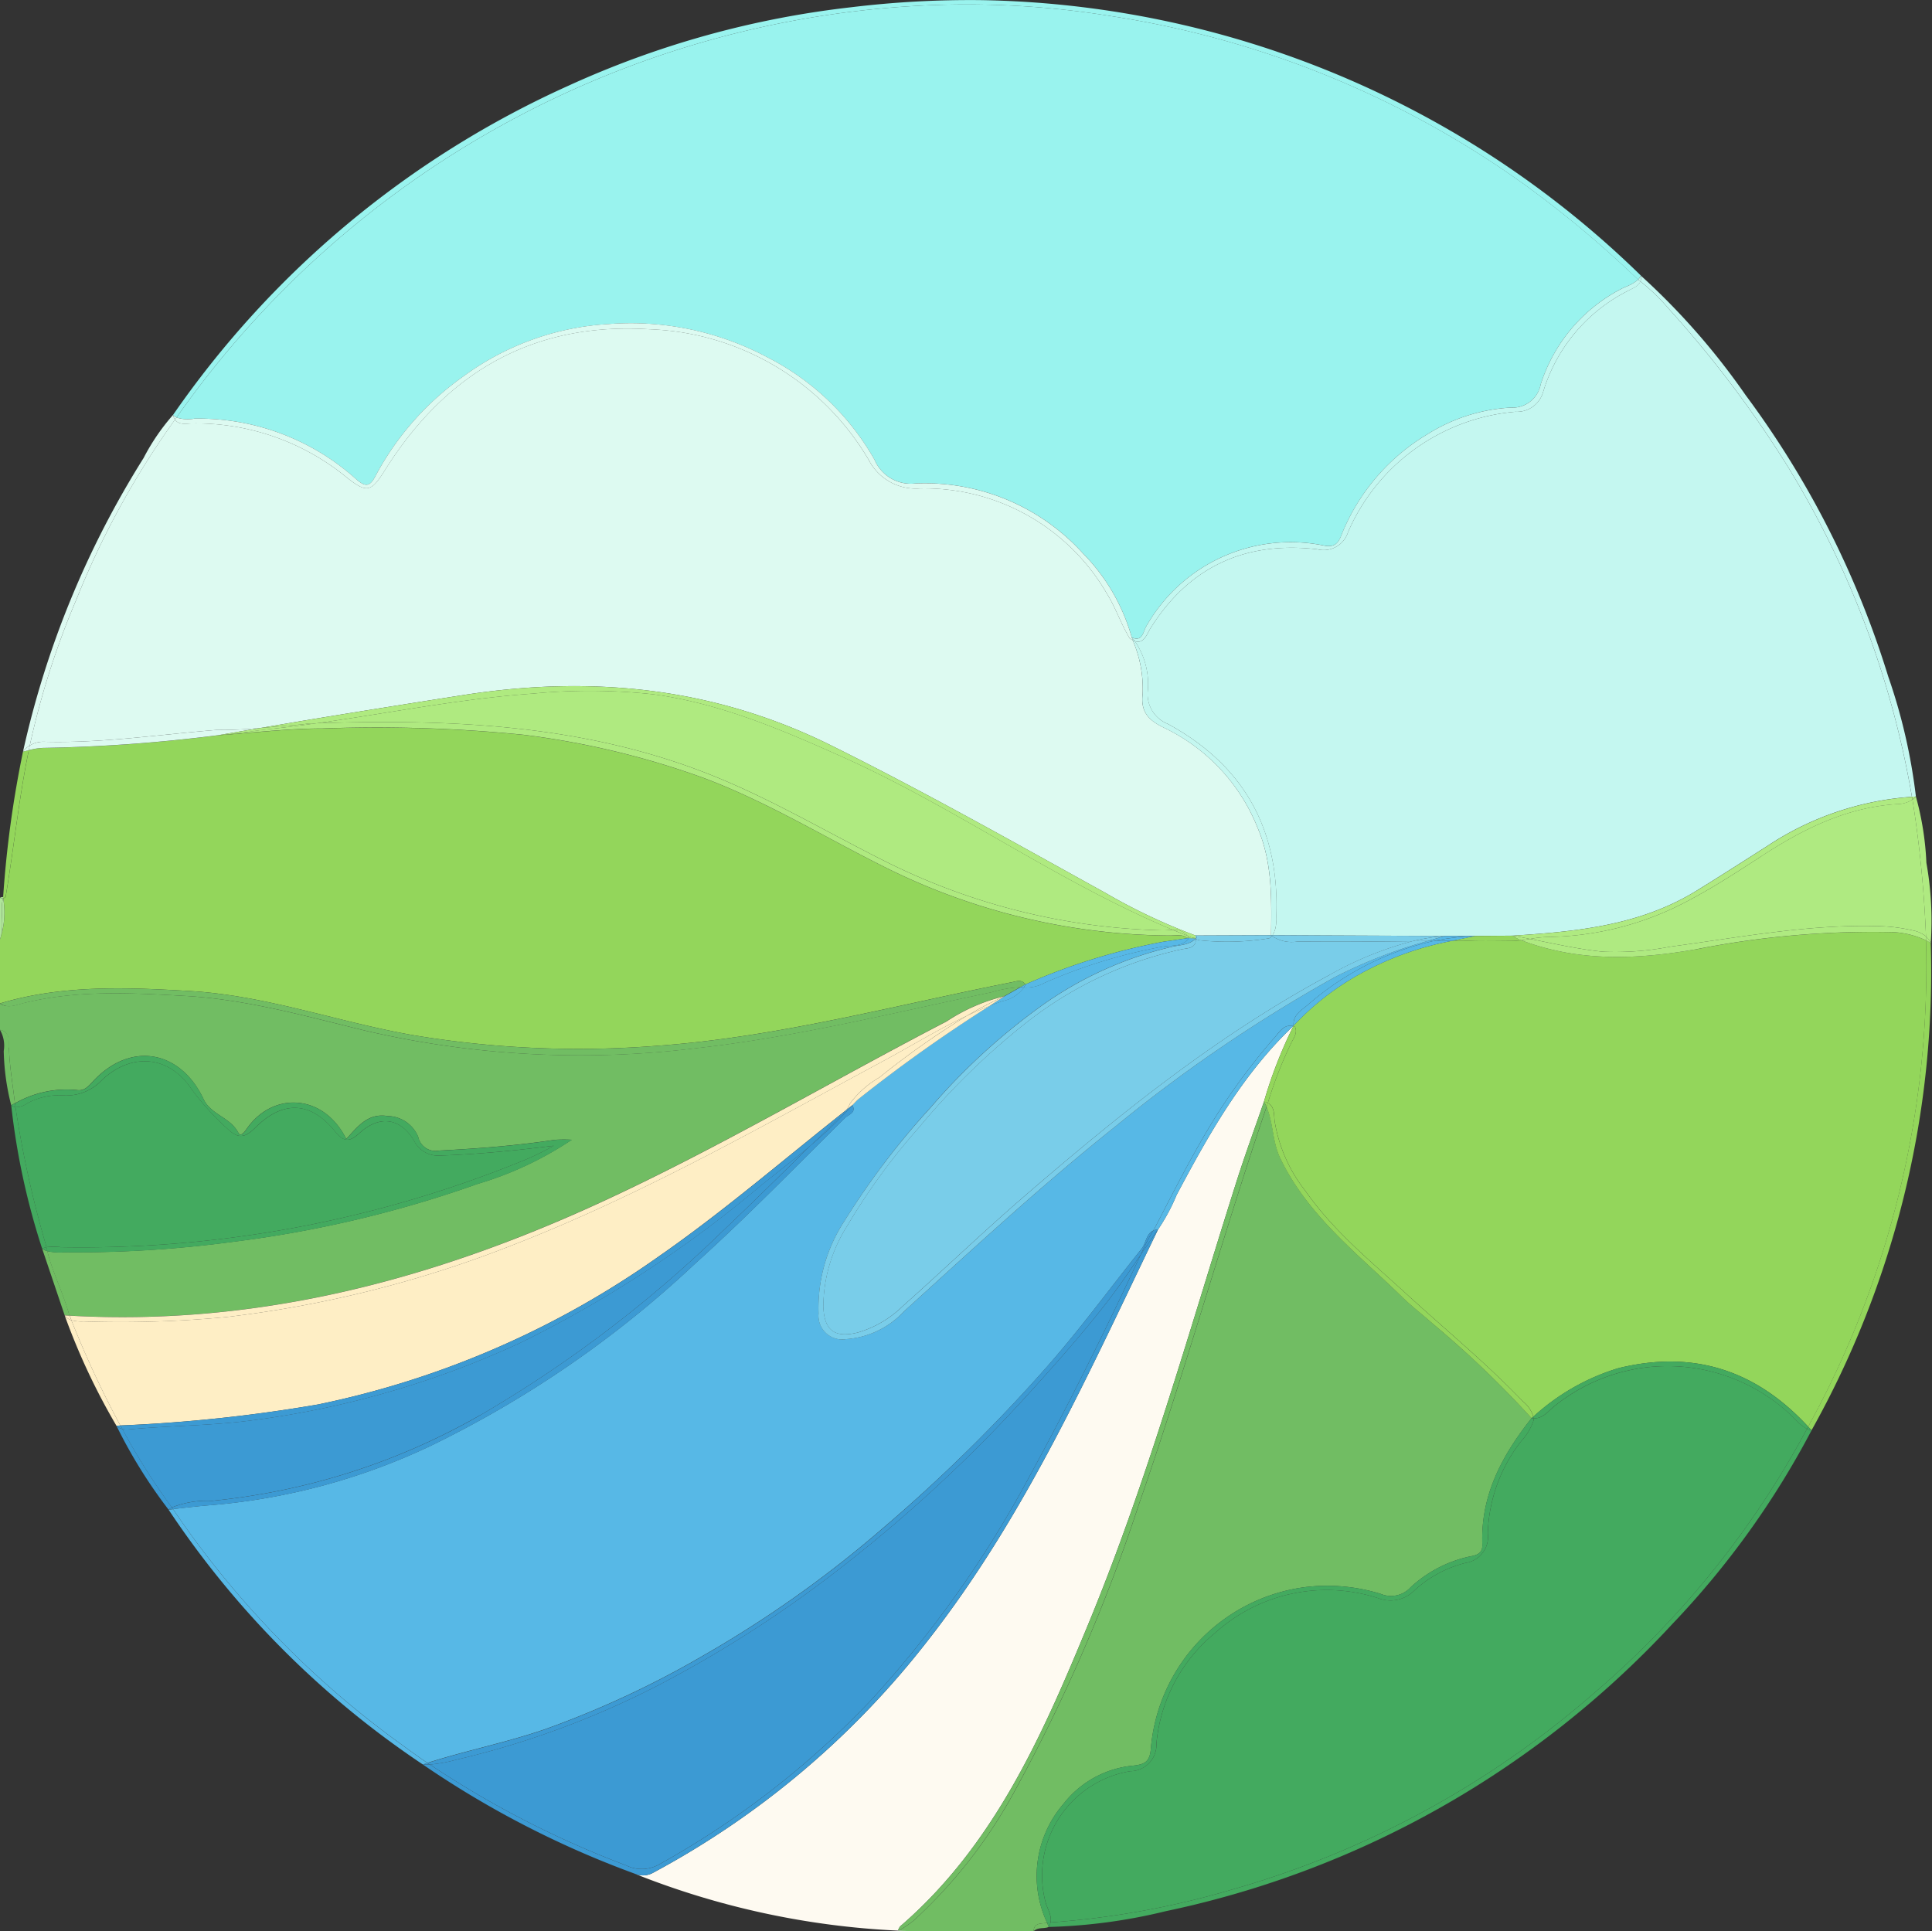 <svg xmlns="http://www.w3.org/2000/svg" xmlns:xlink="http://www.w3.org/1999/xlink" width="139.034" height="139" viewBox="0 0 139.034 139">
  <rect x="0" y="0" width="139.034" height="139" fill="#333333" stroke="none"/>
  <defs>
    <clipPath id="clip-path">
      <rect id="Rectángulo_41217" data-name="Rectángulo 41217" width="139.034" height="139" fill="none"/>
    </clipPath>
  </defs>
  <g id="Grupo_562317" data-name="Grupo 562317" transform="translate(0)">
    <g id="Grupo_562317-2" data-name="Grupo 562317" transform="translate(0)" clip-path="url(#clip-path)">
      <path id="Trazado_194442" data-name="Trazado 194442" d="M166.91,260.134c4.279-10.36,7.269-21.161,10.657-31.825.615-1.934,1.317-3.84,1.978-5.759a32.3,32.3,0,0,1,2.118-5.438l-.015,0c-3.645,3.465-6.064,7.776-8.388,12.153a13.783,13.783,0,0,1-1.336,2.486c-4.926,10.194-9.52,20.574-16.564,29.581a62.2,62.2,0,0,1-19.723,16.69,1.514,1.514,0,0,1-1.388.091,58.439,58.439,0,0,0,18.964,4.1.8.8,0,0,1,.159-.312c6.775-5.849,10.237-13.776,13.538-21.768" transform="translate(-88.586 -143.262)" fill="#fefaf1"/>
      <path id="Trazado_194443" data-name="Trazado 194443" d="M13.656,172.988c5.582.325,10.8,2.28,16.244,3.206a72.193,72.193,0,0,0,17.487.729c8.646-.633,16.979-2.9,25.427-4.569.353-.07.706-.226.979.16h0a44.65,44.65,0,0,1,9.959-3.08c.575-.079,1.148-.168,1.722-.252-.4-.3-.872-.175-1.313-.18a46.5,46.5,0,0,1-20.425-4.894c-4.36-2.169-8.525-4.736-13.109-6.453a59.377,59.377,0,0,0-12.939-3.1A106.265,106.265,0,0,0,23.24,154.1c-2.51,0-5.019.311-7.529.481h0a114.222,114.222,0,0,1-12.6.915,4.316,4.316,0,0,0-1.037.17c-.02.1-.045.2-.064.307-.676,3.386-1.025,6.821-1.6,10.222a.323.323,0,0,1-.178.128A6.005,6.005,0,0,1,0,169.266v4.615c4.485-1.342,9.046-1.162,13.656-.893" transform="translate(0 -101.663)" fill="#93d65b"/>
      <path id="Trazado_194444" data-name="Trazado 194444" d="M.847,169.284c.576-3.4.925-6.836,1.6-10.222.02-.1.044-.2.064-.308-.138.034-.275.066-.413.093h0a76.72,76.72,0,0,0-1.431,10.47c0,.031,0,.063,0,.095a.326.326,0,0,0,.178-.128" transform="translate(-0.441 -104.756)" fill="#93d65b"/>
      <path id="Trazado_194445" data-name="Trazado 194445" d="M200.812,292.931h.01a7.95,7.95,0,0,1,1.187-8.562,7.208,7.208,0,0,1,4.945-2.736c.867-.085,1.268-.261,1.337-1.237a12.8,12.8,0,0,1,11.115-11.619,13.043,13.043,0,0,1,5.434.49,1.911,1.911,0,0,0,2.154-.486,9.092,9.092,0,0,1,4.01-2.154c.471-.124,1.173-.11,1.142-.9-.14-3.552,1.424-6.438,3.542-9.11a71.9,71.9,0,0,0-7.1-6.793c-.736-.656-1.525-1.256-2.23-1.944-3.167-3.091-6.741-5.81-8.743-9.953-.577-1.195-.49-2.533-.995-3.713-3.225,9.487-5.888,19.154-9.188,28.616a122.274,122.274,0,0,1-9.057,20.846A35.715,35.715,0,0,1,191.2,292.8a9.263,9.263,0,0,1-1.052.706q.538.027,1.085.045h8.619c.032-.656.567-.526.961-.618" transform="translate(-125.471 -154.549)" fill="#71bd63"/>
      <path id="Trazado_194446" data-name="Trazado 194446" d="M219.638,406.841c-.394.092-.929-.038-.961.618.3-.321.742-.16,1.093-.311-.044-.1-.082-.206-.122-.309h-.01" transform="translate(-144.297 -268.459)" fill="#71bd63"/>
      <path id="Trazado_194447" data-name="Trazado 194447" d="M214.357,238.867c-3.388,10.664-6.378,21.465-10.657,31.825-3.3,7.993-6.763,15.919-13.538,21.768a.808.808,0,0,0-.159.312l.049,0a9.267,9.267,0,0,0,1.052-.706,35.716,35.716,0,0,0,7.17-9.124,122.264,122.264,0,0,0,9.057-20.846c3.3-9.462,5.964-19.129,9.188-28.616a3.752,3.752,0,0,0-.183-.376c-.662,1.919-1.364,3.825-1.978,5.759" transform="translate(-125.376 -153.82)" fill="#71bd63"/>
      <path id="Trazado_194448" data-name="Trazado 194448" d="M.645,213.242c.04,1.349.279,2.672.429,4.005a7.476,7.476,0,0,1,4.5-.95c.514.06.8-.294,1.121-.636,2.673-2.879,6.27-2.282,7.962,1.3.518,1.1,1.907,1.291,2.486,2.389.2.384.507-.128.673-.357,1.889-2.608,5.492-2.422,7.1.821.824-.884,1.537-1.883,2.979-1.65a2.409,2.409,0,0,1,2.2,1.5,1.274,1.274,0,0,0,1.5.984c2.782-.141,5.554-.354,8.31-.771a9.377,9.377,0,0,1,1.239-.007,24.774,24.774,0,0,1-6.76,3.172,83.255,83.255,0,0,1-17.539,4.161,84.876,84.876,0,0,1-12.245.764,4.143,4.143,0,0,1-1.2-.082c.378,1.545,1.124,2.967,1.551,4.5.017.048.036.095.053.143,13.545.76,26.213-2.6,38.4-8.24,8.447-3.907,16.453-8.655,24.7-12.935a13.08,13.08,0,0,1,4.175-1.819l1.135-.644a8.649,8.649,0,0,0-2.089.366c-7.034,1.473-14.02,3.216-21.178,4.017a68.218,68.218,0,0,1-23.841-1.25c-4.305-1.044-8.574-2.259-13.03-2.507-3.883-.216-7.766-.429-11.6.519-.555.137-1.128.408-1.7.02v1.9c.762.149.631.794.645,1.283" transform="translate(0 -137.84)" fill="#71bd63"/>
      <path id="Trazado_194449" data-name="Trazado 194449" d="M.269,219.439a17.042,17.042,0,0,0,.538,3.9c.088-.051.178-.1.266-.143-.15-1.334-.389-2.657-.429-4.006-.014-.489.117-1.134-.645-1.283a2.314,2.314,0,0,1,.269,1.532" transform="translate(0 -143.789)" fill="#71bd63"/>
      <path id="Trazado_194450" data-name="Trazado 194450" d="M10.851,268.892c-.427-1.528-1.173-2.95-1.551-4.495a1.333,1.333,0,0,1-.377-.185h0q.81,2.4,1.62,4.8c.12.008.239.012.36.019-.017-.048-.036-.095-.053-.143" transform="translate(-5.889 -174.344)" fill="#71bd63"/>
      <path id="Trazado_194451" data-name="Trazado 194451" d="M1.7,209.16c3.833-.948,7.716-.736,11.6-.519,4.456.248,8.725,1.464,13.03,2.508a68.236,68.236,0,0,0,23.841,1.25c7.159-.8,14.144-2.544,21.179-4.017a8.65,8.65,0,0,1,2.088-.366l.36-.2c-.272-.386-.626-.23-.979-.16-8.448,1.672-16.781,3.936-25.427,4.569a72.19,72.19,0,0,1-17.487-.729c-5.44-.927-10.662-2.881-16.244-3.206-4.611-.268-9.171-.449-13.656.893.569.388,1.142.118,1.7-.02" transform="translate(0 -136.962)" fill="#71bd63"/>
      <path id="Trazado_194452" data-name="Trazado 194452" d="M.208,190.014A.326.326,0,0,1,0,189.972v2.986c.347-.961-.013-1.974.208-2.944" transform="translate(0 -125.356)" fill="#afe59a"/>
      <path id="Trazado_194453" data-name="Trazado 194453" d="M.227,189.81a.448.448,0,0,0-.227.055.328.328,0,0,0,.208.042c.007-.033.01-.065.019-.1" transform="translate(0 -125.249)" fill="#afe59a"/>
      <path id="Trazado_194454" data-name="Trazado 194454" d="M.228,190.088l-.02,0c-.221.97.139,1.984-.208,2.944a6,6,0,0,0,.228-2.947" transform="translate(0 -125.432)" fill="#afe59a"/>
      <path id="Trazado_194455" data-name="Trazado 194455" d="M.632,189.9c0-.032,0-.063,0-.095-.009.032-.012.065-.019.1l.02,0" transform="translate(-0.404 -125.249)" fill="#afe59a"/>
      <path id="Trazado_194456" data-name="Trazado 194456" d="M38.641,30.734a16.974,16.974,0,0,1,11.617,4.345c.667.58.995.587,1.4-.2a20.658,20.658,0,0,1,6.289-7.15,19.558,19.558,0,0,1,10.506-3.8,20.932,20.932,0,0,1,11.427,2.4,18.526,18.526,0,0,1,7.7,7.367A2.838,2.838,0,0,0,90.524,35.4a15.352,15.352,0,0,1,12.08,5.059,13.975,13.975,0,0,1,3.487,6.02h0c.765.351.834-.415,1.014-.744a11.948,11.948,0,0,1,12.855-5.86c.943.179,1.1-.46,1.318-1.005a14.885,14.885,0,0,1,6.1-7.018,12.565,12.565,0,0,1,5.974-1.912,2.07,2.07,0,0,0,2.173-1.69,11.756,11.756,0,0,1,6.028-6.972,3.267,3.267,0,0,0,.984-.551c-.019-.014-.036-.029-.054-.043a77.432,77.432,0,0,0-8.212-6.858A68.95,68.95,0,0,0,104.781,1.792a64.787,64.787,0,0,0-13.5-.8A69.819,69.819,0,0,0,37.369,30.625l-.02.028a2.625,2.625,0,0,0,1.292.081" transform="translate(-24.645 -0.605)" fill="#99f3ee"/>
      <path id="Trazado_194457" data-name="Trazado 194457" d="M36.88,30.02A69.819,69.819,0,0,1,90.789.388a64.812,64.812,0,0,1,13.5.8,68.959,68.959,0,0,1,29.487,12.035,77.438,77.438,0,0,1,8.211,6.859c.019.013.036.029.055.043a.955.955,0,0,0,.19-.3A69.535,69.535,0,0,0,94.731.009a71.039,71.039,0,0,0-9.307.511A67.048,67.048,0,0,0,65.075,6.164a69.079,69.079,0,0,0-28.467,23.7.957.957,0,0,0,.252.184l.02-.028" transform="translate(-24.156 0)" fill="#99f3ee"/>
      <path id="Trazado_194458" data-name="Trazado 194458" d="M19.74,98.418c1.047.016,2.089-.048,3.13-.136,1.6-.274,3.2-.546,4.8-.808q4.913-.8,9.833-1.568c9.17-1.43,17.99-.576,26.436,3.61,6.715,3.328,13.227,7.014,19.778,10.635a42.157,42.157,0,0,0,6.47,3.061h0l5.443-.022h0c.024-2.608.105-5.19-.959-7.7a13.539,13.539,0,0,0-6.737-7.227c-1.11-.533-1.713-1.133-1.549-2.449a8.762,8.762,0,0,0-.718-3.858,1.716,1.716,0,0,1-.213-.133c-.632-1.044-1.01-2.212-1.664-3.255a15.168,15.168,0,0,0-13.444-7.533,3.81,3.81,0,0,1-3.677-2.061,19.076,19.076,0,0,0-15.763-9.394c-8.4-.532-14.631,3.119-19.04,10.126-1,1.594-1.3,1.7-2.79.511a17.123,17.123,0,0,0-11.044-3.862c-.434,0-.99.15-1.282-.275A61.165,61.165,0,0,0,9.666,89,58.715,58.715,0,0,0,6.3,99.538a1.9,1.9,0,0,1,1.06-.27c4.155.11,8.258-.522,12.381-.851" transform="translate(-4.157 -45.882)" fill="#ddfaf1"/>
      <path id="Trazado_194459" data-name="Trazado 194459" d="M5.359,111.593A58.752,58.752,0,0,1,8.725,101.05a61.164,61.164,0,0,1,7.086-12.913,1,1,0,0,1-.144-.337,15.341,15.341,0,0,0-2.117,3.1,66.847,66.847,0,0,0-8.676,21.124h0a1.838,1.838,0,0,1,.484-.434" transform="translate(-3.216 -57.936)" fill="#ddfaf1"/>
      <path id="Trazado_194460" data-name="Trazado 194460" d="M19.6,154.192c-4.123.328-8.226.961-12.381.851a1.9,1.9,0,0,0-1.06.27c-.024.114-.049.227-.071.341a4.337,4.337,0,0,1,1.037-.17,114.222,114.222,0,0,0,12.6-.915h0l3-.513c-1.041.087-2.083.152-3.13.136" transform="translate(-4.019 -101.656)" fill="#ddfaf1"/>
      <path id="Trazado_194461" data-name="Trazado 194461" d="M5.359,157.75a1.838,1.838,0,0,0-.484.434c.138-.026.276-.059.413-.093.023-.114.048-.228.071-.341" transform="translate(-3.217 -104.094)" fill="#ddfaf1"/>
      <path id="Trazado_194462" data-name="Trazado 194462" d="M38.313,75.606a17.12,17.12,0,0,1,11.043,3.862c1.492,1.19,1.787,1.084,2.79-.511C56.555,71.95,62.782,68.3,71.186,68.831a19.076,19.076,0,0,1,15.763,9.394,3.811,3.811,0,0,0,3.677,2.061,15.168,15.168,0,0,1,13.444,7.533c.653,1.043,1.031,2.211,1.663,3.255a1.738,1.738,0,0,0,.214.132c-.022-.066-.045-.133-.067-.2h0a13.972,13.972,0,0,0-3.487-6.02,15.352,15.352,0,0,0-12.08-5.059,2.837,2.837,0,0,1-2.943-1.711,18.527,18.527,0,0,0-7.7-7.367,20.931,20.931,0,0,0-11.427-2.4,19.558,19.558,0,0,0-10.506,3.8,20.655,20.655,0,0,0-6.289,7.15c-.408.791-.735.784-1.4.2A16.974,16.974,0,0,0,38.43,75.259a2.63,2.63,0,0,1-1.292-.08c-.037.05-.071.1-.108.152.293.425.849.277,1.283.276" transform="translate(-24.435 -45.13)" fill="#ddfaf1"/>
      <path id="Trazado_194463" data-name="Trazado 194463" d="M36.86,87.985a.944.944,0,0,1-.252-.185.992.992,0,0,0,.144.337c.037-.05.071-.1.108-.152" transform="translate(-24.156 -57.936)" fill="#ddfaf1"/>
      <path id="Trazado_194464" data-name="Trazado 194464" d="M275.679,60.179a12.03,12.03,0,0,0-6.2,7.372,1.96,1.96,0,0,1-1.972,1.37,14.465,14.465,0,0,0-12.048,8.652,1.843,1.843,0,0,1-2.215,1.247c-5.147-.6-9.2,1.224-12,5.674-.262.417-.477,1.162-1.129.939a5.48,5.48,0,0,1,.921,3.636,2.3,2.3,0,0,0,1.441,2.314c5.589,3.032,8.131,7.789,7.8,14.112a1.847,1.847,0,0,1-.256,1.1l12.391.054h0l2.177,0,2.709-.021h0c4.605-.291,9.176-.733,13.236-3.238,1.727-1.066,3.436-2.159,5.145-3.253a21.487,21.487,0,0,1,10.354-3.505,67.042,67.042,0,0,0-8.886-23.689,79.456,79.456,0,0,0-8.618-11.439,14.51,14.51,0,0,0-2.038-1.969c-.127.338-.508.481-.817.642" transform="translate(-158.445 -39.286)" fill="#c4f7f0"/>
      <path id="Trazado_194465" data-name="Trazado 194465" d="M347.068,58.717a14.508,14.508,0,0,1,2.038,1.969,79.462,79.462,0,0,1,8.618,11.439,67.042,67.042,0,0,1,8.886,23.689c.095-.006.189-.014.284-.019a40.872,40.872,0,0,0-1.991-8.636A66.918,66.918,0,0,0,354.636,66.9a50.313,50.313,0,0,0-7.54-8.6h0a.8.8,0,0,1-.028.422" transform="translate(-229.018 -38.466)" fill="#c4f7f0"/>
      <path id="Trazado_194466" data-name="Trazado 194466" d="M268.881,66.687a2.07,2.07,0,0,1-2.173,1.69,12.56,12.56,0,0,0-5.974,1.912,14.884,14.884,0,0,0-6.1,7.018c-.222.546-.375,1.185-1.318,1.006a11.947,11.947,0,0,0-12.855,5.86c-.18.328-.249,1.095-1.014.744.082.088.156.179.228.27.651.223.866-.523,1.129-.939,2.8-4.449,6.85-6.273,12-5.674a1.843,1.843,0,0,0,2.215-1.247,14.465,14.465,0,0,1,12.048-8.652,1.96,1.96,0,0,0,1.972-1.37,12.03,12.03,0,0,1,6.2-7.372c.309-.162.69-.3.817-.642-.054-.041-.106-.086-.162-.127a3.275,3.275,0,0,1-.984.552,11.754,11.754,0,0,0-6.028,6.972" transform="translate(-158.004 -39.04)" fill="#c4f7f0"/>
      <path id="Trazado_194467" data-name="Trazado 194467" d="M346.754,58.717a.8.8,0,0,0,.028-.422.956.956,0,0,1-.19.3c.056.04.107.085.162.127" transform="translate(-228.703 -38.467)" fill="#c4f7f0"/>
      <path id="Trazado_194468" data-name="Trazado 194468" d="M249.97,155.6c.329-6.323-2.213-11.08-7.8-14.112a2.3,2.3,0,0,1-1.441-2.314,5.483,5.483,0,0,0-.921-3.636,1.116,1.116,0,0,1-.161-.07,8.762,8.762,0,0,1,.718,3.858c-.164,1.316.439,1.916,1.549,2.449A13.539,13.539,0,0,1,248.65,149c1.065,2.509.983,5.091.959,7.7h.1a1.846,1.846,0,0,0,.256-1.1" transform="translate(-158.133 -89.389)" fill="#c4f7f0"/>
      <path id="Trazado_194469" data-name="Trazado 194469" d="M239.448,134.879h0l.067.2a1.1,1.1,0,0,0,.161.07c-.071-.091-.146-.182-.228-.27" transform="translate(-158.003 -89.002)" fill="#c4f7f0"/>
      <path id="Trazado_194470" data-name="Trazado 194470" d="M299.046,198.393c-4.244.743-8.452.914-12.564-.651a5.353,5.353,0,0,1-.789.051c-.867,0-1.733.024-2.6.006-.53-.026-1.059-.021-1.588-.016a22.128,22.128,0,0,0-6.63,2.381,19.327,19.327,0,0,0-4.783,3.723l-.014.034c.035.008.069.017.106.029.224.493-.117.854-.294,1.251a29.911,29.911,0,0,0-1.653,4.252c.5.255.441.851.489,1.289a10.92,10.92,0,0,0,2.211,5.033c2.012,2.884,4.727,5.085,7.285,7.431,2.8,2.564,5.736,4.971,8.363,7.717a2.268,2.268,0,0,1,.764,1.105,15.867,15.867,0,0,1,6.1-3.483c5.477-1.351,9.959.183,13.674,4.206l.012-.022a68.652,68.652,0,0,0,8.472-34.876c0-.035,0-.07,0-.1a6.343,6.343,0,0,0-2.755-.6,65.4,65.4,0,0,0-13.8,1.246" transform="translate(-176.999 -130.07)" fill="#93d65b"/>
      <path id="Trazado_194471" data-name="Trazado 194471" d="M391.037,198.977c0,.035,0,.07,0,.1a68.653,68.653,0,0,1-8.472,34.877l-.012.022c.082.088.165.171.246.262a67.569,67.569,0,0,0,8.578-35.064c-.112-.073-.225-.139-.341-.2" transform="translate(-252.433 -131.298)" fill="#93d65b"/>
      <path id="Trazado_194472" data-name="Trazado 194472" d="M267.421,222.558a1.046,1.046,0,0,1,.277.094,29.876,29.876,0,0,1,1.653-4.252c.177-.4.518-.758.294-1.251-.036-.013-.071-.021-.105-.03a32.272,32.272,0,0,0-2.119,5.438" transform="translate(-176.461 -143.27)" fill="#93d65b"/>
      <path id="Trazado_194473" data-name="Trazado 194473" d="M286.4,254.856c-2.627-2.747-5.568-5.154-8.364-7.718-2.558-2.346-5.273-4.547-7.285-7.431a10.92,10.92,0,0,1-2.211-5.033c-.049-.438.006-1.034-.49-1.29v0c-.032.093-.062.186-.093.279.5,1.18.418,2.518.995,3.713,2,4.143,5.576,6.862,8.743,9.953.7.688,1.494,1.288,2.23,1.944a71.859,71.859,0,0,1,7.1,6.792l.135-.109a2.269,2.269,0,0,0-.764-1.1" transform="translate(-176.817 -154.002)" fill="#93d65b"/>
      <path id="Trazado_194474" data-name="Trazado 194474" d="M267.7,233.2a1.022,1.022,0,0,0-.277-.094,3.7,3.7,0,0,1,.183.376c.032-.093.062-.186.093-.279v0" transform="translate(-176.461 -153.82)" fill="#93d65b"/>
      <path id="Trazado_194475" data-name="Trazado 194475" d="M311.6,197.994h0l-2.709.021c-.549.112-1.1.225-1.643.346.529,0,1.059-.01,1.588.016.867.018,1.733,0,2.6-.006a5.346,5.346,0,0,0,.788-.051c-.057-.022-.115-.04-.172-.063a3.344,3.344,0,0,1-.453-.264" transform="translate(-202.74 -130.649)" fill="#93d65b"/>
      <path id="Trazado_194476" data-name="Trazado 194476" d="M257.419,291.909c-.475.358-.855.96-1.56.918a1.142,1.142,0,0,1,.005.142,4.148,4.148,0,0,1-.892,1.5,11.3,11.3,0,0,0-2.406,6.643,1.892,1.892,0,0,1-1.594,2.123,8.433,8.433,0,0,0-3.673,1.969,2.432,2.432,0,0,1-2.6.577,11.993,11.993,0,0,0-11.78,2.512,11.639,11.639,0,0,0-4.2,7.95,1.9,1.9,0,0,1-1.885,1.984,7.6,7.6,0,0,0-6.1,9.407c.122.484.472.954.365,1.478a61.462,61.462,0,0,0,13.057-2.364,67.824,67.824,0,0,0,26.125-14.2,65.958,65.958,0,0,0,15.253-18.956,3.96,3.96,0,0,1-.965-.813,12.942,12.942,0,0,0-17.147-.87" transform="translate(-145.497 -190.751)" fill="#43aa5f"/>
      <path id="Trazado_194477" data-name="Trazado 194477" d="M261.2,321.31a67.821,67.821,0,0,1-26.125,14.2,61.463,61.463,0,0,1-13.057,2.364,1.059,1.059,0,0,1-.126.327,39.756,39.756,0,0,0,8.416-1.135,68.985,68.985,0,0,0,36.47-20.683,61.731,61.731,0,0,0,10.007-13.927h0a1.223,1.223,0,0,1-.333-.1A65.959,65.959,0,0,1,261.2,321.31" transform="translate(-146.418 -199.513)" fill="#43aa5f"/>
      <path id="Trazado_194478" data-name="Trazado 194478" d="M220,334.894a7.6,7.6,0,0,1,6.1-9.407,1.9,1.9,0,0,0,1.885-1.984,11.64,11.64,0,0,1,4.2-7.95,11.993,11.993,0,0,1,11.78-2.512,2.432,2.432,0,0,0,2.6-.577,8.433,8.433,0,0,1,3.673-1.969,1.892,1.892,0,0,0,1.594-2.123,11.3,11.3,0,0,1,2.406-6.643,4.144,4.144,0,0,0,.893-1.5,1.142,1.142,0,0,0-.005-.142,1.146,1.146,0,0,1-.147-.01c-2.118,2.672-3.682,5.557-3.542,9.11.031.79-.671.776-1.142.9a9.1,9.1,0,0,0-4.01,2.154,1.911,1.911,0,0,1-2.153.485,13.039,13.039,0,0,0-5.434-.489,12.8,12.8,0,0,0-11.115,11.619c-.069.976-.469,1.152-1.337,1.236a7.208,7.208,0,0,0-4.945,2.736,7.95,7.95,0,0,0-1.187,8.562c.083,0,.166-.013.249-.018.106-.524-.243-.994-.365-1.478" transform="translate(-144.765 -198.009)" fill="#43aa5f"/>
      <path id="Trazado_194479" data-name="Trazado 194479" d="M221.531,406.805c.041.1.079.205.122.309a1.049,1.049,0,0,0,.126-.327c-.083.005-.165.014-.248.018" transform="translate(-146.18 -268.424)" fill="#43aa5f"/>
      <path id="Trazado_194480" data-name="Trazado 194480" d="M330.525,288.586a15.872,15.872,0,0,0-6.1,3.483c.006.038.009.078.012.118.7.042,1.085-.561,1.56-.918a12.942,12.942,0,0,1,17.146.87,3.955,3.955,0,0,0,.966.813c.029-.053.059-.106.087-.16-3.715-4.023-8.2-5.557-13.674-4.206" transform="translate(-214.078 -190.111)" fill="#43aa5f"/>
      <path id="Trazado_194481" data-name="Trazado 194481" d="M382.3,302.044a1.236,1.236,0,0,0,.332.1c-.081-.091-.164-.173-.246-.262-.028.054-.058.106-.087.16" transform="translate(-252.265 -199.202)" fill="#43aa5f"/>
      <path id="Trazado_194482" data-name="Trazado 194482" d="M324.166,299.758l-.135.108a1.157,1.157,0,0,0,.147.01c0-.04-.005-.08-.012-.118" transform="translate(-213.816 -197.8)" fill="#43aa5f"/>
      <path id="Trazado_194483" data-name="Trazado 194483" d="M340.416,173.248c-1.737,1.131-3.47,2.263-5.311,3.23A21.927,21.927,0,0,1,325,179.087a8.365,8.365,0,0,0-1.267.142c1.744.342,3.477.742,5.251.92a20.818,20.818,0,0,0,4.845-.365c4.915-.655,9.8-1.6,14.791-1.479a12.144,12.144,0,0,1,2.681.317,2.142,2.142,0,0,1,.92.424,84.874,84.874,0,0,0-.965-9.8c0-.015-.006-.031-.008-.047a2.069,2.069,0,0,1-1.093.323c-3.636.227-6.757,1.782-9.736,3.721" transform="translate(-213.618 -111.652)" fill="#afea81"/>
      <path id="Trazado_194484" data-name="Trazado 194484" d="M404.627,168.771c0,.016.006.031.008.047a84.746,84.746,0,0,1,.965,9.8,1.291,1.291,0,0,1,.343.484,23.674,23.674,0,0,0-.314-5.787,21.146,21.146,0,0,0-.754-4.763h0a1.355,1.355,0,0,1-.248.223" transform="translate(-266.999 -111.219)" fill="#afea81"/>
      <path id="Trazado_194485" data-name="Trazado 194485" d="M333.275,175.362c-4.06,2.506-8.632,2.947-13.237,3.238h0c.419.071.838.151,1.255.233a8.32,8.32,0,0,1,1.267-.142,21.927,21.927,0,0,0,10.108-2.61c1.84-.967,3.574-2.1,5.311-3.229,2.98-1.94,6.1-3.495,9.736-3.722a2.066,2.066,0,0,0,1.094-.322c-.011-.068-.024-.136-.036-.2a21.487,21.487,0,0,0-10.354,3.505c-1.709,1.094-3.419,2.187-5.145,3.253" transform="translate(-211.181 -111.255)" fill="#afea81"/>
      <path id="Trazado_194486" data-name="Trazado 194486" d="M404.557,168.771a1.354,1.354,0,0,0,.248-.223h0c-.095,0-.189.013-.284.019.012.068.025.136.036.2" transform="translate(-266.929 -111.219)" fill="#afea81"/>
      <path id="Trazado_194487" data-name="Trazado 194487" d="M350.076,196.258a12.205,12.205,0,0,0-2.681-.317c-4.994-.121-9.876.824-14.791,1.479a20.8,20.8,0,0,1-4.846.365c-1.774-.178-3.507-.578-5.251-.92-.21.035-.419.068-.63.095,4.112,1.565,8.32,1.394,12.564.651a65.4,65.4,0,0,1,13.8-1.246,6.343,6.343,0,0,1,2.755.6c0-.095,0-.189,0-.284a2.137,2.137,0,0,0-.92-.425" transform="translate(-212.395 -129.287)" fill="#afea81"/>
      <path id="Trazado_194488" data-name="Trazado 194488" d="M407.49,198.427c.115.061.229.127.341.2a1.29,1.29,0,0,0-.343-.484c0,.095,0,.189,0,.284" transform="translate(-268.887 -130.747)" fill="#afea81"/>
      <path id="Trazado_194489" data-name="Trazado 194489" d="M320.492,198.258c.057.022.115.041.172.063.211-.027.42-.06.63-.095-.418-.082-.836-.162-1.255-.233a3.343,3.343,0,0,0,.453.264" transform="translate(-211.182 -130.649)" fill="#afea81"/>
      <path id="Trazado_194490" data-name="Trazado 194490" d="M118.258,203.331a20.6,20.6,0,0,1,9.08-4.617l-.431,0a35.272,35.272,0,0,0-6.7,2.61,107.554,107.554,0,0,0-15.726,10.7c-5.294,4.212-10.245,8.8-15.25,13.336a6.273,6.273,0,0,1-4.177,2.009,1.706,1.706,0,0,1-1.983-1.844,11.436,11.436,0,0,1,1.866-6.666,55.672,55.672,0,0,1,6.193-8.161,45.776,45.776,0,0,1,8.162-7.45,26.444,26.444,0,0,1,9.193-4.114c.58-.144,1.232-.11,1.7-.577l-.073-.029-.394-.021c-.463.65-1.231.5-1.851.607a38.174,38.174,0,0,0-8.535,2.613,2.788,2.788,0,0,1-1.434.341c-.018,0-.035,0-.053-.005a2.517,2.517,0,0,1-1.537.977c-.315.106-.623.224-.931.344a108.156,108.156,0,0,0-9.4,6.675c-.171.139-.318.31-.476.466.3.561-.283.686-.512.911-3.569,3.516-7.057,7.124-10.777,10.474a76.575,76.575,0,0,1-19.048,13.135,45.661,45.661,0,0,1-15.795,4.272c-.921.068-1.839.183-2.758.284a67.4,67.4,0,0,0,16.522,17c.546.4,1.095.8,1.655,1.181l.134.086c2.795-.893,5.678-1.462,8.462-2.422a68.638,68.638,0,0,0,11.489-5.363,82.233,82.233,0,0,0,12.757-9.051A116.99,116.99,0,0,0,99.566,229.29c2.383-2.713,4.5-5.613,6.75-8.423.312-.39.327-1.064.828-1.3.041-.066.079-.133.122-.2,1.51-2.91,2.977-5.837,4.757-8.6a46.158,46.158,0,0,1,3.9-5.149c.331-.383.651-.924,1.3-.779l.03-.029h0c-.064-.762.538-1.088,1-1.478" transform="translate(-24.161 -130.992)" fill="#57b8e6"/>
      <path id="Trazado_194491" data-name="Trazado 194491" d="M252.751,217.838a46.165,46.165,0,0,0-3.9,5.149c-1.78,2.764-3.248,5.692-4.757,8.6-.043.065-.081.132-.122.2a.926.926,0,0,1,.355-.087h0a13.787,13.787,0,0,0,1.336-2.486c2.324-4.377,4.744-8.688,8.388-12.153-.647-.146-.966.4-1.3.779" transform="translate(-160.986 -143.214)" fill="#57b8e6"/>
      <path id="Trazado_194492" data-name="Trazado 194492" d="M54.165,337.514c-.561-.381-1.109-.781-1.655-1.181a67.4,67.4,0,0,1-16.522-17l-.323.036h0a65.974,65.974,0,0,0,18.3,18.34c.112-.037.224-.069.335-.105l-.134-.086" transform="translate(-23.533 -210.714)" fill="#57b8e6"/>
      <path id="Trazado_194493" data-name="Trazado 194493" d="M216.688,202.065a2.784,2.784,0,0,0,1.434-.341,38.174,38.174,0,0,1,8.535-2.613c.619-.109,1.387.044,1.85-.607l-.082,0h0c-.574.084-1.148.173-1.722.252a44.674,44.674,0,0,0-9.96,3.08h0a1.564,1.564,0,0,1-.107.228c.018,0,.035,0,.053.005" transform="translate(-142.95 -130.983)" fill="#57b8e6"/>
      <path id="Trazado_194494" data-name="Trazado 194494" d="M210.309,209.9a2.515,2.515,0,0,0,1.537-.976c-.085-.011-.169-.021-.252-.024l-1.135.644q-.541.349-1.081.7c.307-.12.616-.239.931-.345" transform="translate(-138.161 -137.844)" fill="#57b8e6"/>
      <path id="Trazado_194495" data-name="Trazado 194495" d="M216.254,208.3l-.36.2c.083,0,.168.013.252.024a1.511,1.511,0,0,0,.107-.228" transform="translate(-142.461 -137.449)" fill="#57b8e6"/>
      <path id="Trazado_194496" data-name="Trazado 194496" d="M252.7,198.574l.073.029c.009-.009.019-.014.027-.023l-.1-.005" transform="translate(-166.746 -131.032)" fill="#57b8e6"/>
      <path id="Trazado_194497" data-name="Trazado 194497" d="M302.5,198.408a17.736,17.736,0,0,1,2.972-.356l-2.177,0h0q-.613.18-1.225.363l.431,0" transform="translate(-199.326 -130.685)" fill="#57b8e6"/>
      <path id="Trazado_194498" data-name="Trazado 194498" d="M283.766,199.084a20.6,20.6,0,0,0-9.08,4.617c-.466.39-1.068.715-1,1.478h0a19.321,19.321,0,0,1,4.783-3.723,22.132,22.132,0,0,1,6.63-2.381c-.223,0-.446,0-.669,0l-.66.007" transform="translate(-180.59 -131.362)" fill="#57b8e6"/>
      <path id="Trazado_194499" data-name="Trazado 194499" d="M303.338,198.413l.66-.007c.223,0,.446,0,.669,0,.546-.121,1.094-.234,1.643-.346a17.732,17.732,0,0,0-2.972.356" transform="translate(-200.162 -130.69)" fill="#57b8e6"/>
      <path id="Trazado_194500" data-name="Trazado 194500" d="M133.447,276.138A105.913,105.913,0,0,1,120.29,288.2a85.813,85.813,0,0,1-12.507,8.066,62.8,62.8,0,0,1-14.934,5.565,10.133,10.133,0,0,1-1.895.344,69.537,69.537,0,0,0,14.117,7.259,2.545,2.545,0,0,0,2.322-.036,63.182,63.182,0,0,0,15.367-11.92,78.86,78.86,0,0,0,11.262-15.889c2.888-5.273,5.55-10.66,8.087-16.11-.825,1.215-1.651,2.429-2.559,3.587-1.924,2.455-4,4.767-6.1,7.07" transform="translate(-60.017 -175.181)" fill="#3c9ad3"/>
      <path id="Trazado_194501" data-name="Trazado 194501" d="M106.087,306.418a62.2,62.2,0,0,0,19.723-16.69c7.044-9.007,11.638-19.387,16.564-29.581-.421.6-.833,1.207-1.245,1.814-2.537,5.45-5.2,10.837-8.087,16.11A78.867,78.867,0,0,1,121.78,293.96a63.183,63.183,0,0,1-15.367,11.921,2.545,2.545,0,0,1-2.322.036,69.508,69.508,0,0,1-14.117-7.259,4.123,4.123,0,0,1-.506,0A68.738,68.738,0,0,0,104.7,306.51a1.514,1.514,0,0,0,1.388-.091" transform="translate(-59.036 -171.662)" fill="#3c9ad3"/>
      <path id="Trazado_194502" data-name="Trazado 194502" d="M142.669,260.4c-.5.239-.516.913-.828,1.3-2.247,2.81-4.367,5.71-6.751,8.423A117.021,117.021,0,0,1,123.16,281.88a82.254,82.254,0,0,1-12.757,9.051,68.611,68.611,0,0,1-11.489,5.363c-2.784.96-5.667,1.53-8.462,2.423l.171.109a10.1,10.1,0,0,0,1.895-.343,62.818,62.818,0,0,0,14.934-5.565,85.789,85.789,0,0,0,12.507-8.066,105.882,105.882,0,0,0,13.157-12.064c2.1-2.3,4.181-4.616,6.1-7.07.908-1.159,1.734-2.372,2.559-3.587.039-.084.079-.167.117-.251a13.9,13.9,0,0,1,.773-1.476" transform="translate(-59.686 -171.83)" fill="#3c9ad3"/>
      <path id="Trazado_194503" data-name="Trazado 194503" d="M241.469,261.71l-.118.251c.412-.607.824-1.214,1.245-1.814a.925.925,0,0,0-.355.087,13.969,13.969,0,0,0-.773,1.476" transform="translate(-159.259 -171.662)" fill="#3c9ad3"/>
      <path id="Trazado_194504" data-name="Trazado 194504" d="M89.972,373.155l-.171-.11c-.112.036-.224.069-.335.105a4.13,4.13,0,0,0,.506,0" transform="translate(-59.035 -246.159)" fill="#3c9ad3"/>
      <path id="Trazado_194505" data-name="Trazado 194505" d="M57.333,232.272c4.71-3.269,9.038-7.02,13.531-10.562a2.079,2.079,0,0,0,.282-.485,7,7,0,0,1,2.1-1.858,59.14,59.14,0,0,1,6.311-4.448c-2.066.978-4.019,2.181-6.028,3.262-8.752,4.71-17.392,9.641-26.687,13.253a82.214,82.214,0,0,1-20.582,5.174,80.9,80.9,0,0,1-10.285.316,2.876,2.876,0,0,1-.873-.086,72.447,72.447,0,0,0,3.468,7.472l.059.1A110.675,110.675,0,0,0,32.85,242.9a65.168,65.168,0,0,0,24.484-10.628" transform="translate(-9.967 -141.818)" fill="#feeec5"/>
      <path id="Trazado_194506" data-name="Trazado 194506" d="M17.636,286.157a72.61,72.61,0,0,1-3.467-7.471.967.967,0,0,1-.482-.349h0a47.372,47.372,0,0,0,3.726,7.944l.283-.02-.059-.1" transform="translate(-9.032 -183.665)" fill="#feeec5"/>
      <path id="Trazado_194507" data-name="Trazado 194507" d="M15.741,234.2a80.908,80.908,0,0,0,10.286-.316,82.217,82.217,0,0,0,20.582-5.174c9.3-3.612,17.935-8.543,26.687-13.253,2.009-1.081,3.963-2.284,6.028-3.262a27.37,27.37,0,0,1,2.7-1.405,13.088,13.088,0,0,0-4.175,1.819c-8.252,4.28-16.257,9.028-24.7,12.935-12.19,5.638-24.858,9-38.4,8.24.039.111.082.22.122.33a2.877,2.877,0,0,0,.873.086" transform="translate(-9.73 -139.092)" fill="#feeec5"/>
      <path id="Trazado_194508" data-name="Trazado 194508" d="M14.17,278.687c-.04-.11-.083-.219-.122-.33-.12-.007-.239-.011-.36-.019a.968.968,0,0,0,.482.349" transform="translate(-9.032 -183.665)" fill="#feeec5"/>
      <path id="Trazado_194509" data-name="Trazado 194509" d="M179.322,219.861a2.088,2.088,0,0,1-.282.485c.149-.117.3-.236.445-.353.158-.156.3-.327.476-.467a108.163,108.163,0,0,1,9.4-6.675c-.551.215-1.091.452-1.623.7A59.191,59.191,0,0,0,181.425,218a6.994,6.994,0,0,0-2.1,1.858" transform="translate(-118.142 -140.453)" fill="#feeec5"/>
      <path id="Trazado_194510" data-name="Trazado 194510" d="M206.229,211.491q.54-.351,1.081-.7a27.332,27.332,0,0,0-2.7,1.405c.533-.252,1.073-.489,1.623-.7" transform="translate(-135.012 -139.093)" fill="#feeec5"/>
      <path id="Trazado_194511" data-name="Trazado 194511" d="M6.536,237.943a84.053,84.053,0,0,0,33.1-6.157,18.618,18.618,0,0,0,2.384-1.146c-2.624.331-5.4.615-8.19.708a1.926,1.926,0,0,1-1.867-1.073c-.989-1.653-2.5-1.857-3.938-.531-.711.654-1.138.618-1.743-.131-1.749-2.169-3.749-2.264-5.748-.266-.728.728-1.234.819-2.016.053a18.772,18.772,0,0,1-2.6-2.88c-1.611-2.386-4.293-2.6-6.414-.608a3.5,3.5,0,0,1-2.781,1.106A4.829,4.829,0,0,0,4.1,227.6a1.374,1.374,0,0,1-.821.264,75.769,75.769,0,0,0,2.2,9.957c.008.04.019.079.028.119a4.966,4.966,0,0,1,1.025,0" transform="translate(-2.166 -148.18)" fill="#43aa5f"/>
      <path id="Trazado_194512" data-name="Trazado 194512" d="M4.884,243.971a75.825,75.825,0,0,1-2.2-9.957.7.7,0,0,1-.309-.138A51.274,51.274,0,0,0,4.6,244.194a1.2,1.2,0,0,1,.309-.1c-.008-.04-.02-.079-.028-.119" transform="translate(-1.567 -154.326)" fill="#43aa5f"/>
      <path id="Trazado_194513" data-name="Trazado 194513" d="M3.2,227.12a1.372,1.372,0,0,0,.821-.264,4.832,4.832,0,0,1,2.614-.586,3.5,3.5,0,0,0,2.781-1.106c2.121-1.988,4.8-1.778,6.414.608a18.8,18.8,0,0,0,2.6,2.88c.782.766,1.288.674,2.016-.053,2-2,4-1.9,5.748.266.6.75,1.032.786,1.743.131,1.44-1.327,2.949-1.122,3.938.531a1.926,1.926,0,0,0,1.867,1.073c2.792-.093,5.566-.377,8.19-.708a18.6,18.6,0,0,1-2.384,1.146,84.046,84.046,0,0,1-33.1,6.157,4.965,4.965,0,0,0-1.025,0c.02.1.044.194.067.29a4.142,4.142,0,0,0,1.2.082,84.87,84.87,0,0,0,12.245-.764,83.262,83.262,0,0,0,17.539-4.161,24.769,24.769,0,0,0,6.76-3.173,9.37,9.37,0,0,0-1.239.007c-2.756.417-5.529.63-8.31.771a1.275,1.275,0,0,1-1.5-.984,2.408,2.408,0,0,0-2.2-1.5c-1.442-.234-2.155.765-2.979,1.65-1.61-3.244-5.213-3.43-7.1-.821-.166.229-.47.742-.673.357-.579-1.1-1.968-1.29-2.486-2.389-1.692-3.586-5.289-4.183-7.962-1.3-.318.342-.607.7-1.121.636a7.475,7.475,0,0,0-4.5.95c0,.012,0,.023,0,.034.012.082.026.165.038.247" transform="translate(-2.084 -147.432)" fill="#43aa5f"/>
      <path id="Trazado_194514" data-name="Trazado 194514" d="M9.232,263.905a1.184,1.184,0,0,0-.309.1,1.342,1.342,0,0,0,.377.185c-.023-.1-.047-.193-.068-.29" transform="translate(-5.888 -174.141)" fill="#43aa5f"/>
      <path id="Trazado_194515" data-name="Trazado 194515" d="M2.646,233.49c0-.012,0-.023,0-.034-.088.048-.178.092-.266.143a.7.7,0,0,0,.309.138c-.012-.082-.026-.164-.038-.247" transform="translate(-1.567 -154.049)" fill="#43aa5f"/>
      <path id="Trazado_194516" data-name="Trazado 194516" d="M51.671,261.755A90.231,90.231,0,0,0,69.1,248.511c2.139-2.031,4.232-4.107,6.336-6.171-1.176,1-2.4,1.935-3.6,2.9a85.072,85.072,0,0,1-17.3,11.313,65.991,65.991,0,0,1-19.168,5.563c-3,.411-6.026.394-9.031.673a1.326,1.326,0,0,1-.448-.028,47.685,47.685,0,0,0,3.564,5.644,6.855,6.855,0,0,1,2.865-.475,48.327,48.327,0,0,0,19.344-6.179" transform="translate(-17.088 -159.911)" fill="#3c9ad3"/>
      <path id="Trazado_194517" data-name="Trazado 194517" d="M25.068,301.928a.925.925,0,0,1-.428-.236,35.868,35.868,0,0,0,3.749,6.035,2.519,2.519,0,0,1,.243-.155,47.633,47.633,0,0,1-3.565-5.644" transform="translate(-16.259 -199.076)" fill="#3c9ad3"/>
      <path id="Trazado_194518" data-name="Trazado 194518" d="M55.01,258.366a76.58,76.58,0,0,0,19.048-13.135c3.719-3.35,7.207-6.958,10.776-10.474.229-.225.815-.35.512-.911a27.433,27.433,0,0,1-2.994,2.889c-2.1,2.064-4.2,4.14-6.336,6.171A90.217,90.217,0,0,1,58.585,256.15a48.333,48.333,0,0,1-19.344,6.179,6.854,6.854,0,0,0-2.865.474h0l.08.118c.919-.1,1.836-.217,2.757-.284a45.65,45.65,0,0,0,15.8-4.272" transform="translate(-24.003 -154.307)" fill="#3c9ad3"/>
      <path id="Trazado_194519" data-name="Trazado 194519" d="M35.907,318.981h0a2.571,2.571,0,0,0-.243.154l.324-.036c-.027-.039-.054-.078-.08-.118" transform="translate(-23.533 -210.483)" fill="#3c9ad3"/>
      <path id="Trazado_194520" data-name="Trazado 194520" d="M26.064,257.872c3.005-.28,6.026-.263,9.031-.673a66,66,0,0,0,19.168-5.563,85.057,85.057,0,0,0,17.3-11.313c1.2-.968,2.422-1.907,3.6-2.9q.9-.887,1.812-1.77a7.113,7.113,0,0,0,.737-.766c-4.494,3.542-8.821,7.293-13.531,10.562A65.171,65.171,0,0,1,39.69,256.074a110.737,110.737,0,0,1-14.219,1.515l.145.255a1.324,1.324,0,0,0,.448.028" transform="translate(-16.807 -154.991)" fill="#3c9ad3"/>
      <path id="Trazado_194521" data-name="Trazado 194521" d="M24.923,301.635l-.283.019a.925.925,0,0,0,.428.236l-.145-.256" transform="translate(-16.259 -199.038)" fill="#3c9ad3"/>
      <path id="Trazado_194522" data-name="Trazado 194522" d="M173.358,234.966q-.909.882-1.812,1.77a27.462,27.462,0,0,0,2.994-2.889c-.149.117-.3.235-.445.352a7.115,7.115,0,0,1-.737.766" transform="translate(-113.197 -154.307)" fill="#3c9ad3"/>
      <path id="Trazado_194523" data-name="Trazado 194523" d="M91.276,146.433a42.212,42.212,0,0,0-8.664-.055c-5.235.366-10.379,1.407-15.564,2.134,9.783-.31,19.469.087,28.721,3.868,4.323,1.767,8.326,4.166,12.5,6.231a46.886,46.886,0,0,0,19.6,4.808c.251.008.521-.027.785-.032-8.28-3.452-15.595-8.782-23.769-12.446-4.387-1.966-8.8-3.853-13.6-4.509" transform="translate(-44.243 -96.46)" fill="#afea80"/>
      <path id="Trazado_194524" data-name="Trazado 194524" d="M251.236,198a1.343,1.343,0,0,1,.1.146.589.589,0,0,1,.2-.028l-.3-.118" transform="translate(-165.781 -130.652)" fill="#afea80"/>
      <path id="Trazado_194525" data-name="Trazado 194525" d="M116.032,168.311a1.4,1.4,0,0,0-.1-.146c-.351-.138-.7-.275-1.05-.42-.264,0-.534.04-.785.032a46.89,46.89,0,0,1-19.6-4.808c-4.171-2.065-8.174-4.463-12.5-6.231-9.251-3.782-18.938-4.179-28.721-3.868-1.076.151-2.154.289-3.235.4-1.288.137-2.565.364-3.858.456h0c2.51-.17,5.02-.479,7.53-.481a106.267,106.267,0,0,1,14.451.457,59.375,59.375,0,0,1,12.938,3.1c4.584,1.717,8.748,4.284,13.109,6.453a46.5,46.5,0,0,0,20.425,4.894c.44.005.909-.124,1.312.18h0a.575.575,0,0,1,.078-.025" transform="translate(-30.478 -100.818)" fill="#afea80"/>
      <path id="Trazado_194526" data-name="Trazado 194526" d="M122.355,163.339a1.614,1.614,0,0,1-.018-.206h0a42.13,42.13,0,0,1-6.47-3.06c-6.551-3.622-13.063-7.307-19.778-10.635-8.447-4.186-17.266-5.04-26.436-3.61q-4.919.767-9.833,1.568c-1.6.262-3.2.534-4.8.808,1.022-.086,2.043-.193,3.066-.266.134-.01.266-.057.4-.062l.624-.02c5.186-.727,10.33-1.768,15.564-2.134a42.235,42.235,0,0,1,8.664.055c4.8.655,9.216,2.543,13.6,4.508,8.175,3.664,15.489,8.994,23.769,12.446a1.18,1.18,0,0,1,1.05.42c.1.039.2.079.3.118a.9.9,0,0,1,.3.073" transform="translate(-36.304 -95.802)" fill="#afea80"/>
      <path id="Trazado_194527" data-name="Trazado 194527" d="M248.151,196.764c.347.145.7.282,1.05.42a1.18,1.18,0,0,0-1.05-.42" transform="translate(-163.746 -129.837)" fill="#afea80"/>
      <path id="Trazado_194528" data-name="Trazado 194528" d="M53.289,153.033l-.624.02c-.135,0-.267.052-.4.061-1.023.074-2.044.181-3.066.267q-1.5.257-3,.513c1.293-.092,2.57-.319,3.858-.456,1.081-.115,2.159-.253,3.235-.4" transform="translate(-30.483 -100.981)" fill="#afea80"/>
      <path id="Trazado_194529" data-name="Trazado 194529" d="M251.727,198.344a.58.58,0,0,0-.2.028l.013.02-.008.01.394.02-.2-.078" transform="translate(-165.973 -130.88)" fill="#afea80"/>
      <path id="Trazado_194530" data-name="Trazado 194530" d="M251.38,198.457l.008-.01-.013-.02a.636.636,0,0,0-.078.024h0l.082,0" transform="translate(-165.822 -130.936)" fill="#afea80"/>
      <path id="Trazado_194531" data-name="Trazado 194531" d="M252.414,198.418a.9.9,0,0,0-.3-.073l.2.078.1.005s0-.007,0-.011" transform="translate(-166.363 -130.881)" fill="#afea80"/>
      <path id="Trazado_194532" data-name="Trazado 194532" d="M199.957,199.006a27.62,27.62,0,0,0-11.289,5.365,51.557,51.557,0,0,0-7.628,7.475,45.927,45.927,0,0,0-5.175,7.109,10.937,10.937,0,0,0-1.692,5.775c.069,1.7.8,2.265,2.465,1.861a7.706,7.706,0,0,0,3.246-1.9c2.969-2.639,5.833-5.395,8.843-7.99,6.854-5.909,13.886-11.57,21.905-15.865a25.03,25.03,0,0,1,5.942-2.416c-2.752.028-5.5.052-8.256.022a2.509,2.509,0,0,1-1.855-.4.972.972,0,0,1-.2.171,18.729,18.729,0,0,1-5.065.135c-.071-.027-.141-.056-.212-.083,0,.7-.623.652-1.027.741" transform="translate(-114.926 -130.681)" fill="#79cde9"/>
      <path id="Trazado_194533" data-name="Trazado 194533" d="M253.036,198.048c-.023.048-.047.071-.072.076,0,.015,0,.025,0,.04.071.027.141.057.212.083a18.731,18.731,0,0,0,5.065-.135.977.977,0,0,0,.2-.171c-.02-.019-.042-.032-.061-.052h0l-5.443.022q.136.061.1.137" transform="translate(-166.904 -130.58)" fill="#79cde9"/>
      <path id="Trazado_194534" data-name="Trazado 194534" d="M270.974,198.341c2.752.03,5.5.006,8.256-.022a15.1,15.1,0,0,1,2.323-.374h0l-12.391-.054c-.014.017-.029.034-.044.051a2.508,2.508,0,0,0,1.855.4" transform="translate(-177.582 -130.58)" fill="#79cde9"/>
      <path id="Trazado_194535" data-name="Trazado 194535" d="M269.044,197.889h-.1c.02.02.041.033.061.052.016-.017.03-.034.044-.051" transform="translate(-177.463 -130.58)" fill="#79cde9"/>
      <path id="Trazado_194536" data-name="Trazado 194536" d="M209.935,201.242c-8.019,4.295-15.051,9.957-21.9,15.865-3.01,2.595-5.873,5.351-8.842,7.99a7.71,7.71,0,0,1-3.246,1.9c-1.664.4-2.4-.162-2.465-1.861a10.94,10.94,0,0,1,1.692-5.775,45.931,45.931,0,0,1,5.176-7.109,51.54,51.54,0,0,1,7.628-7.475,27.619,27.619,0,0,1,11.288-5.365c.4-.089,1.031-.043,1.027-.741l-.033-.013c-.472.466-1.124.432-1.7.577a26.444,26.444,0,0,0-9.193,4.114,45.776,45.776,0,0,0-8.162,7.45A55.646,55.646,0,0,0,175,218.96a11.436,11.436,0,0,0-1.866,6.666,1.706,1.706,0,0,0,1.983,1.844,6.274,6.274,0,0,0,4.177-2.009c5-4.537,9.956-9.124,15.249-13.336a107.573,107.573,0,0,1,15.726-10.7,35.238,35.238,0,0,1,6.7-2.61l-1.1.011a25.012,25.012,0,0,0-5.943,2.416" transform="translate(-114.229 -131.088)" fill="#79cde9"/>
      <path id="Trazado_194537" data-name="Trazado 194537" d="M252.948,198.577s-.006,0-.009,0-.018.015-.027.023l.033.013c0-.015,0-.025,0-.04" transform="translate(-166.887 -131.034)" fill="#79cde9"/>
      <path id="Trazado_194538" data-name="Trazado 194538" d="M299.943,198.412q.611-.184,1.225-.363a15.092,15.092,0,0,0-2.323.374l1.1-.011" transform="translate(-197.197 -130.685)" fill="#79cde9"/>
      <path id="Trazado_194539" data-name="Trazado 194539" d="M252.965,198.163v0c.025-.005.049-.028.072-.076s-.009-.1-.1-.137a1.548,1.548,0,0,0,.018.206l.01,0" transform="translate(-166.904 -130.622)" fill="#79cde9"/>
      <path id="Trazado_194540" data-name="Trazado 194540" d="M253,198.564v0l-.01,0s0,.007,0,.011.005,0,.009,0" transform="translate(-166.938 -131.021)" fill="#79cde9"/>
      <path id="Trazado_194541" data-name="Trazado 194541" d="M189.946,408.574H191.1q-.547-.017-1.085-.045c-.023.015-.046.029-.069.045" transform="translate(-125.338 -269.574)" fill="#fefefe"/>
      <path id="Trazado_194542" data-name="Trazado 194542" d="M189.946,408.568c.022-.016.046-.029.069-.045l-.049,0c-.006.016-.012.032-.019.047" transform="translate(-125.338 -269.568)" fill="#fefefe"/>
    </g>
  </g>
</svg>
